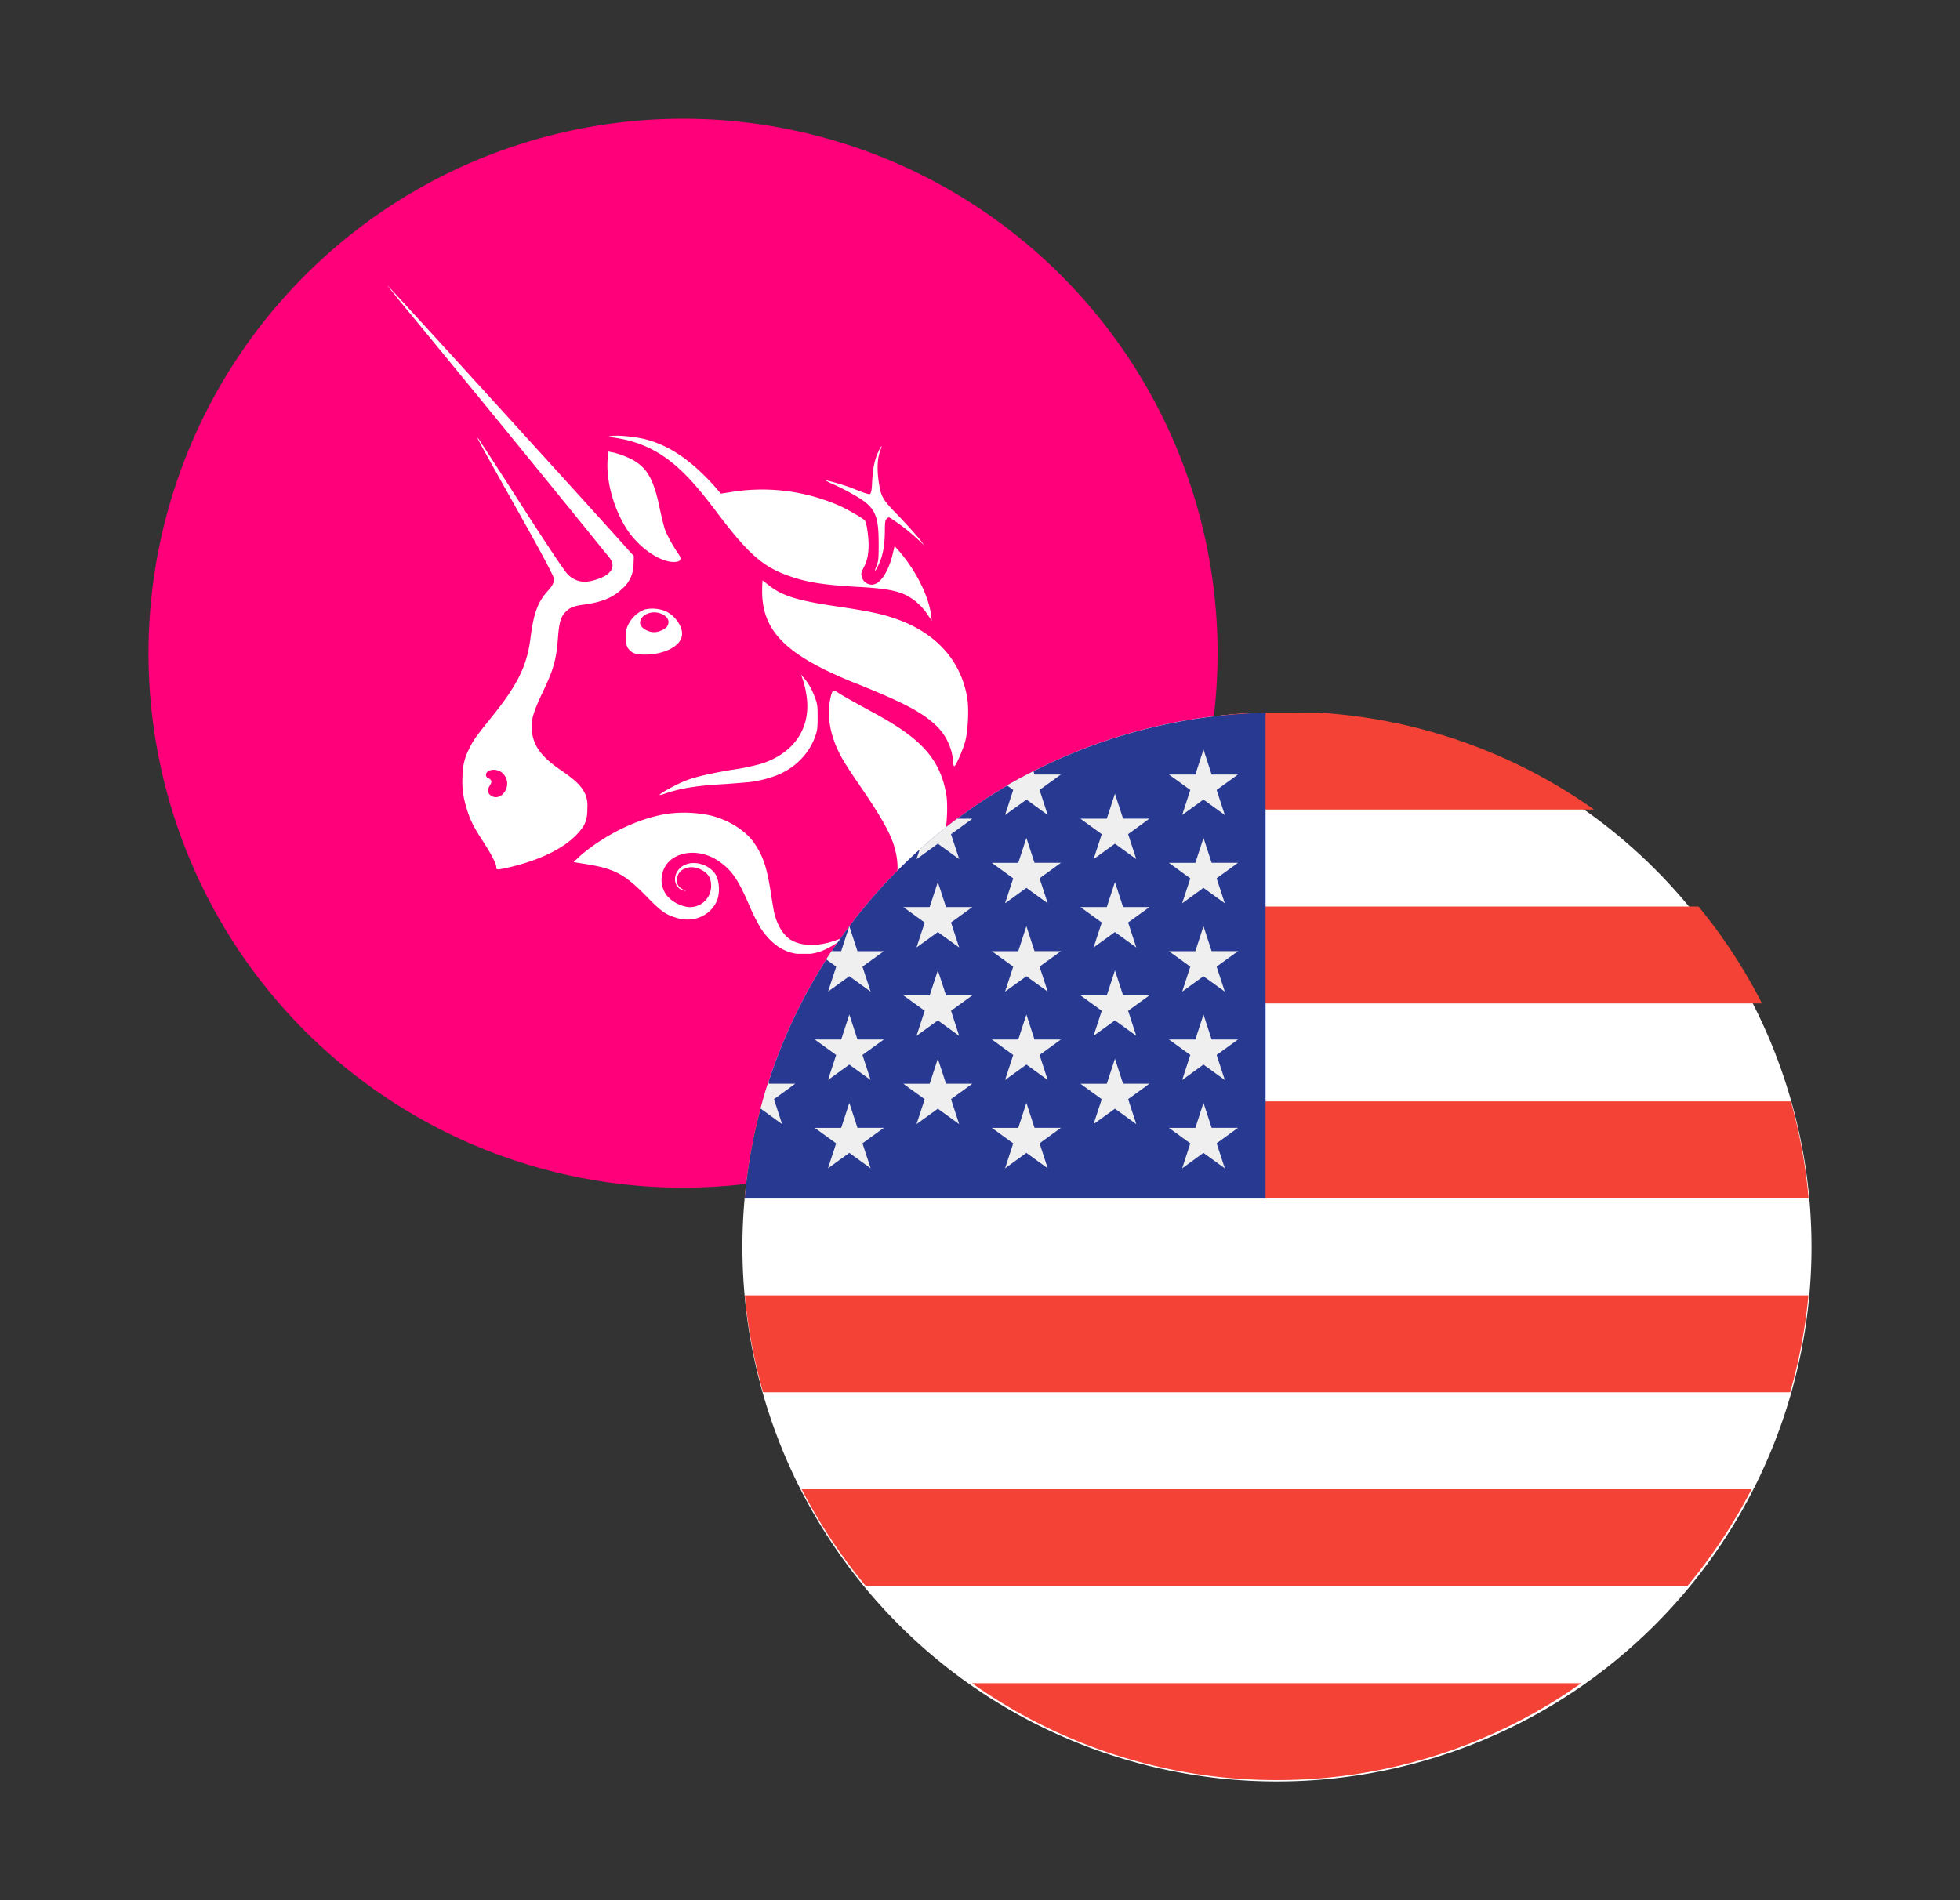 <svg width="33" height="32" fill="none" xmlns="http://www.w3.org/2000/svg"><rect width="100%" height="100%" fill="#333333" stroke="none"/><path d="M2.5 11a9 9 0 1 1 18 0 9 9 0 0 1-18 0Z" fill="#FF007A"/><g clip-path="url(#a)" fill="#fff"><path d="M10.36 7.373c-.122-.018-.128-.023-.07-.03.11-.017.366.007.546.047.418.099.795.354 1.196.801l.104.122.151-.023a3.237 3.237 0 0 1 1.858.232c.15.07.389.21.418.244a.56.56 0 0 1 .04.162c.041.273.024.476-.063.633-.047.087-.047.11-.018.186.023.058.093.099.157.099.14 0 .284-.22.354-.529l.029-.121.052.058c.296.33.528.789.563 1.114l.012.087-.052-.075a.98.98 0 0 0-.279-.296c-.197-.134-.406-.174-.958-.203-.5-.03-.784-.07-1.062-.163-.476-.157-.72-.36-1.283-1.109-.25-.33-.406-.51-.563-.662-.343-.33-.685-.505-1.132-.574Z"/><path d="M14.684 8.11c.012-.221.04-.366.104-.5a.403.403 0 0 1 .053-.098c.006 0-.006.04-.023.087-.047.127-.053.307-.024.51.04.262.058.297.337.581.128.134.279.302.337.372l.098.127-.098-.093a3.536 3.536 0 0 0-.465-.365c-.04-.023-.046-.023-.075.006-.024.023-.03.058-.03.226-.005.261-.04.424-.127.592-.046.087-.052.07-.012-.029.03-.075.035-.11.035-.36 0-.505-.058-.627-.412-.83a4.335 4.335 0 0 0-.325-.168 1.29 1.29 0 0 1-.157-.076c.012-.011.354.087.488.145.203.082.238.087.261.082.018-.018.03-.064.035-.21Zm-4.087.864c-.244-.336-.4-.859-.366-1.248l.012-.122.058.012c.105.018.284.087.372.14.232.139.336.33.435.806.029.14.07.302.087.354.03.087.14.29.232.418.064.093.024.14-.122.128-.22-.023-.516-.226-.708-.488Zm3.791 2.526c-1.15-.465-1.556-.866-1.556-1.545 0-.098.006-.18.006-.18.006 0 .046.035.099.076.232.186.493.267 1.219.371.423.064.667.11.888.186.702.232 1.138.708 1.242 1.353.03.185.012.54-.035.725-.04.145-.156.412-.185.418-.006 0-.018-.029-.018-.075a.945.945 0 0 0-.337-.656c-.243-.21-.557-.366-1.323-.674Zm-.813.191a1.378 1.378 0 0 0-.058-.244l-.029-.087.052.064c.076.087.134.192.186.337.04.11.04.145.04.325 0 .174-.005.215-.04.313a1.05 1.05 0 0 1-.244.39c-.209.214-.481.33-.87.383-.07.005-.268.023-.442.034-.435.024-.725.07-.987.163-.034.011-.07.023-.075.017-.012-.011.168-.116.313-.185.204-.1.413-.151.871-.233a3.96 3.96 0 0 0 .517-.104c.575-.18.86-.627.766-1.173Z"/><path d="M14.104 12.626c-.151-.33-.186-.644-.105-.94.012-.029.023-.058.035-.058.012 0 .046.017.081.04.07.047.215.128.587.331.47.256.737.453.923.68.162.197.26.423.307.702.03.157.012.534-.029.69-.127.494-.418.889-.841 1.115a.81.81 0 0 1-.122.058.462.462 0 0 1 .052-.127c.14-.296.157-.58.052-.9-.064-.197-.197-.435-.464-.836-.32-.464-.395-.586-.476-.755Zm-4.325 1.776c.43-.36.957-.615 1.445-.696a2.13 2.13 0 0 1 .749.029c.308.08.586.255.731.47.14.209.204.389.268.79.023.156.052.318.058.353.046.21.139.372.255.459.18.133.493.14.801.023.052-.017.099-.035.099-.029.011.012-.145.116-.25.168a.821.821 0 0 1-.418.1c-.278 0-.516-.146-.708-.436a3.264 3.264 0 0 1-.192-.383c-.203-.47-.307-.61-.545-.767-.21-.133-.476-.162-.68-.064a.437.437 0 0 0-.15.68.593.593 0 0 0 .33.174.355.355 0 0 0 .401-.354c0-.14-.052-.22-.192-.285-.185-.081-.389.012-.383.192 0 .075.035.122.11.156.047.024.047.024.012.018-.168-.035-.209-.244-.075-.377.162-.163.505-.093.62.133a.607.607 0 0 1 .013.395c-.1.255-.378.389-.662.313-.192-.052-.273-.104-.505-.342-.407-.418-.563-.5-1.144-.586l-.11-.018.122-.116Z"/><path fill-rule="evenodd" clip-rule="evenodd" d="M6.725 5.062a618.667 618.667 0 0 1 3.541 4.336c.087.117.052.227-.093.308a.888.888 0 0 1-.33.093.419.419 0 0 1-.28-.122c-.052-.052-.278-.383-.789-1.178-.389-.61-.72-1.115-.725-1.12-.024-.012-.024-.012.685 1.253.447.795.592 1.08.592 1.115 0 .075-.023.116-.116.22-.157.174-.227.372-.279.784-.058.459-.215.784-.662 1.335-.261.325-.302.383-.366.517a.982.982 0 0 0-.116.464c-.011.22.012.36.076.569.058.186.122.308.278.546.134.209.215.365.215.423 0 .047.012.047.22 0 .5-.116.912-.313 1.139-.557.139-.15.174-.232.174-.441a.487.487 0 0 0-.04-.244c-.059-.127-.17-.232-.407-.394-.314-.215-.447-.39-.482-.622-.029-.197.006-.33.18-.696.18-.378.226-.534.255-.917.018-.244.047-.343.117-.418.075-.082.139-.11.319-.134.296-.04.487-.116.638-.261a.546.546 0 0 0 .198-.424l.005-.133-.075-.082c-.273-.313-4.052-4.47-4.07-4.47-.005 0 .088.11.198.25Zm1.782 8.255a.24.24 0 0 0-.075-.32c-.099-.063-.25-.034-.25.053 0 .023.012.046.047.058.052.029.058.058.017.122-.04.063-.04.122.012.162.08.064.191.03.25-.075Zm2.351-3.054a.516.516 0 0 0-.313.343c-.023.093-.012.26.03.313.063.081.121.105.284.105.319 0 .592-.14.62-.308.03-.14-.092-.33-.26-.418a.59.59 0 0 0-.36-.035Zm.372.29c.046-.07.03-.145-.058-.197-.157-.099-.395-.017-.395.134 0 .075.122.156.238.156.076 0 .18-.046.215-.093Z"/></g><path d="M12.5 21a9 9 0 1 1 18 0 9 9 0 0 1-18 0Z" fill="#fff"/><path fill-rule="evenodd" clip-rule="evenodd" d="M21.12 12c-1.734.1-3.335.69-4.668 1.633h10.386A8.956 8.956 0 0 0 22.171 12H21.12Zm-6.428 3.266a8.985 8.985 0 0 0-1.067 1.633h16.041a8.973 8.973 0 0 0-1.068-1.633H14.692Zm-2.155 4.915c.05-.56.15-1.106.298-1.633h17.317c.148.527.25 1.072.299 1.633H12.537Zm.003 1.633a9.06 9.06 0 0 0 .308 1.633H30.14a8.897 8.897 0 0 0 .308-1.633H12.541Zm2.04 4.899a8.99 8.99 0 0 1-1.083-1.633H29.49a8.981 8.981 0 0 1-1.082 1.633H14.58Zm6.533 3.256.028.001.027.001a8.86 8.86 0 0 0 5.454-1.625H16.366a8.859 8.859 0 0 0 4.747 1.623Z" fill="#F44336"/><path d="M21.308 12.005a8.991 8.991 0 0 0-8.77 8.179h8.77v-8.18Z" fill="#283991"/><path d="m14.3 17.085.137.421h.444l-.36.26.138.422-.36-.26-.358.26.137-.422-.36-.26h.445l.137-.42Zm0 1.488.137.42h.444l-.36.261.138.421-.36-.26-.358.26.137-.42-.36-.261h.445l.137-.421Zm1.49-3.72.138.422h.443l-.359.26.137.421-.359-.26-.359.26.138-.42-.36-.261h.444l.137-.422Zm0 1.488.138.421h.443l-.359.26.137.422-.359-.26-.359.26.138-.422-.36-.26h.444l.137-.42Zm0 1.488.138.421h.443l-.359.26.137.421-.359-.26-.359.26.138-.42-.36-.26h.444l.137-.422Zm-2.622 1.102-.137-.42.359-.261h-.444l-.01-.03c-.049.15-.093.302-.133.456l.006-.005.359.26Zm.772-2.231.36-.26.359.26-.138-.421.36-.26h-.444l-.137-.422-.138.421H14l-.09.139.169.122-.137.421Zm1.85-2.492.36.26-.138-.42.36-.261h-.257a8.941 8.941 0 0 0-.63.516l-.054.165.36-.26Zm1.132-.483.36-.26.358.26-.137-.422.359-.26h-.444l-.018-.056c-.15.076-.3.156-.445.24l.104.076-.137.422Zm.359.385.137.42h.444l-.359.261.137.421-.359-.26-.359.26.137-.42-.359-.261h.444l.137-.421Zm0 1.487.137.421h.444l-.359.26.137.422-.359-.26-.359.26.137-.421-.359-.26h.444l.137-.422Zm0 1.488.137.421h.444l-.359.26.137.422-.359-.26-.359.26.137-.422-.359-.26h.444l.137-.42Zm0 1.488.137.42h.444l-.359.261.137.421-.359-.26-.359.26.137-.42-.359-.261h.444l.137-.421Zm1.491-5.207.137.42h.444l-.359.261.137.421-.359-.26-.36.26.138-.42-.359-.261h.444l.137-.421Zm0 1.487.137.422h.444l-.359.26.137.421-.359-.26-.36.26.138-.42-.359-.261h.444l.137-.422Zm0 1.488.137.421h.444l-.359.26.137.422-.359-.26-.36.26.138-.422-.359-.26h.444l.137-.42Zm0 1.488.137.421h.444l-.359.26.137.421-.359-.26-.36.26.138-.42-.359-.26h.444l.137-.422Zm1.491-5.207.137.421h.444l-.36.26.138.422-.36-.26-.358.26.137-.422-.36-.26h.445l.137-.42Zm0 1.488.137.42h.444l-.36.261.138.421-.36-.26-.358.26.137-.42-.36-.261h.445l.137-.421Zm0 1.487.137.421h.444l-.36.26.138.422-.36-.26-.358.26.137-.421-.36-.26h.445l.137-.422Zm0 1.488.137.421h.444l-.36.26.138.422-.36-.26-.358.26.137-.422-.36-.26h.445l.137-.42Zm0 1.488.137.42h.444l-.36.261.138.421-.36-.26-.358.26.137-.42-.36-.261h.445l.137-.421Z" fill="#EFEFEF"/><defs><clipPath id="a"><path fill="#fff" transform="translate(6.528 4.813)" d="M0 0h9.77v11.25H0z"/></clipPath></defs></svg>